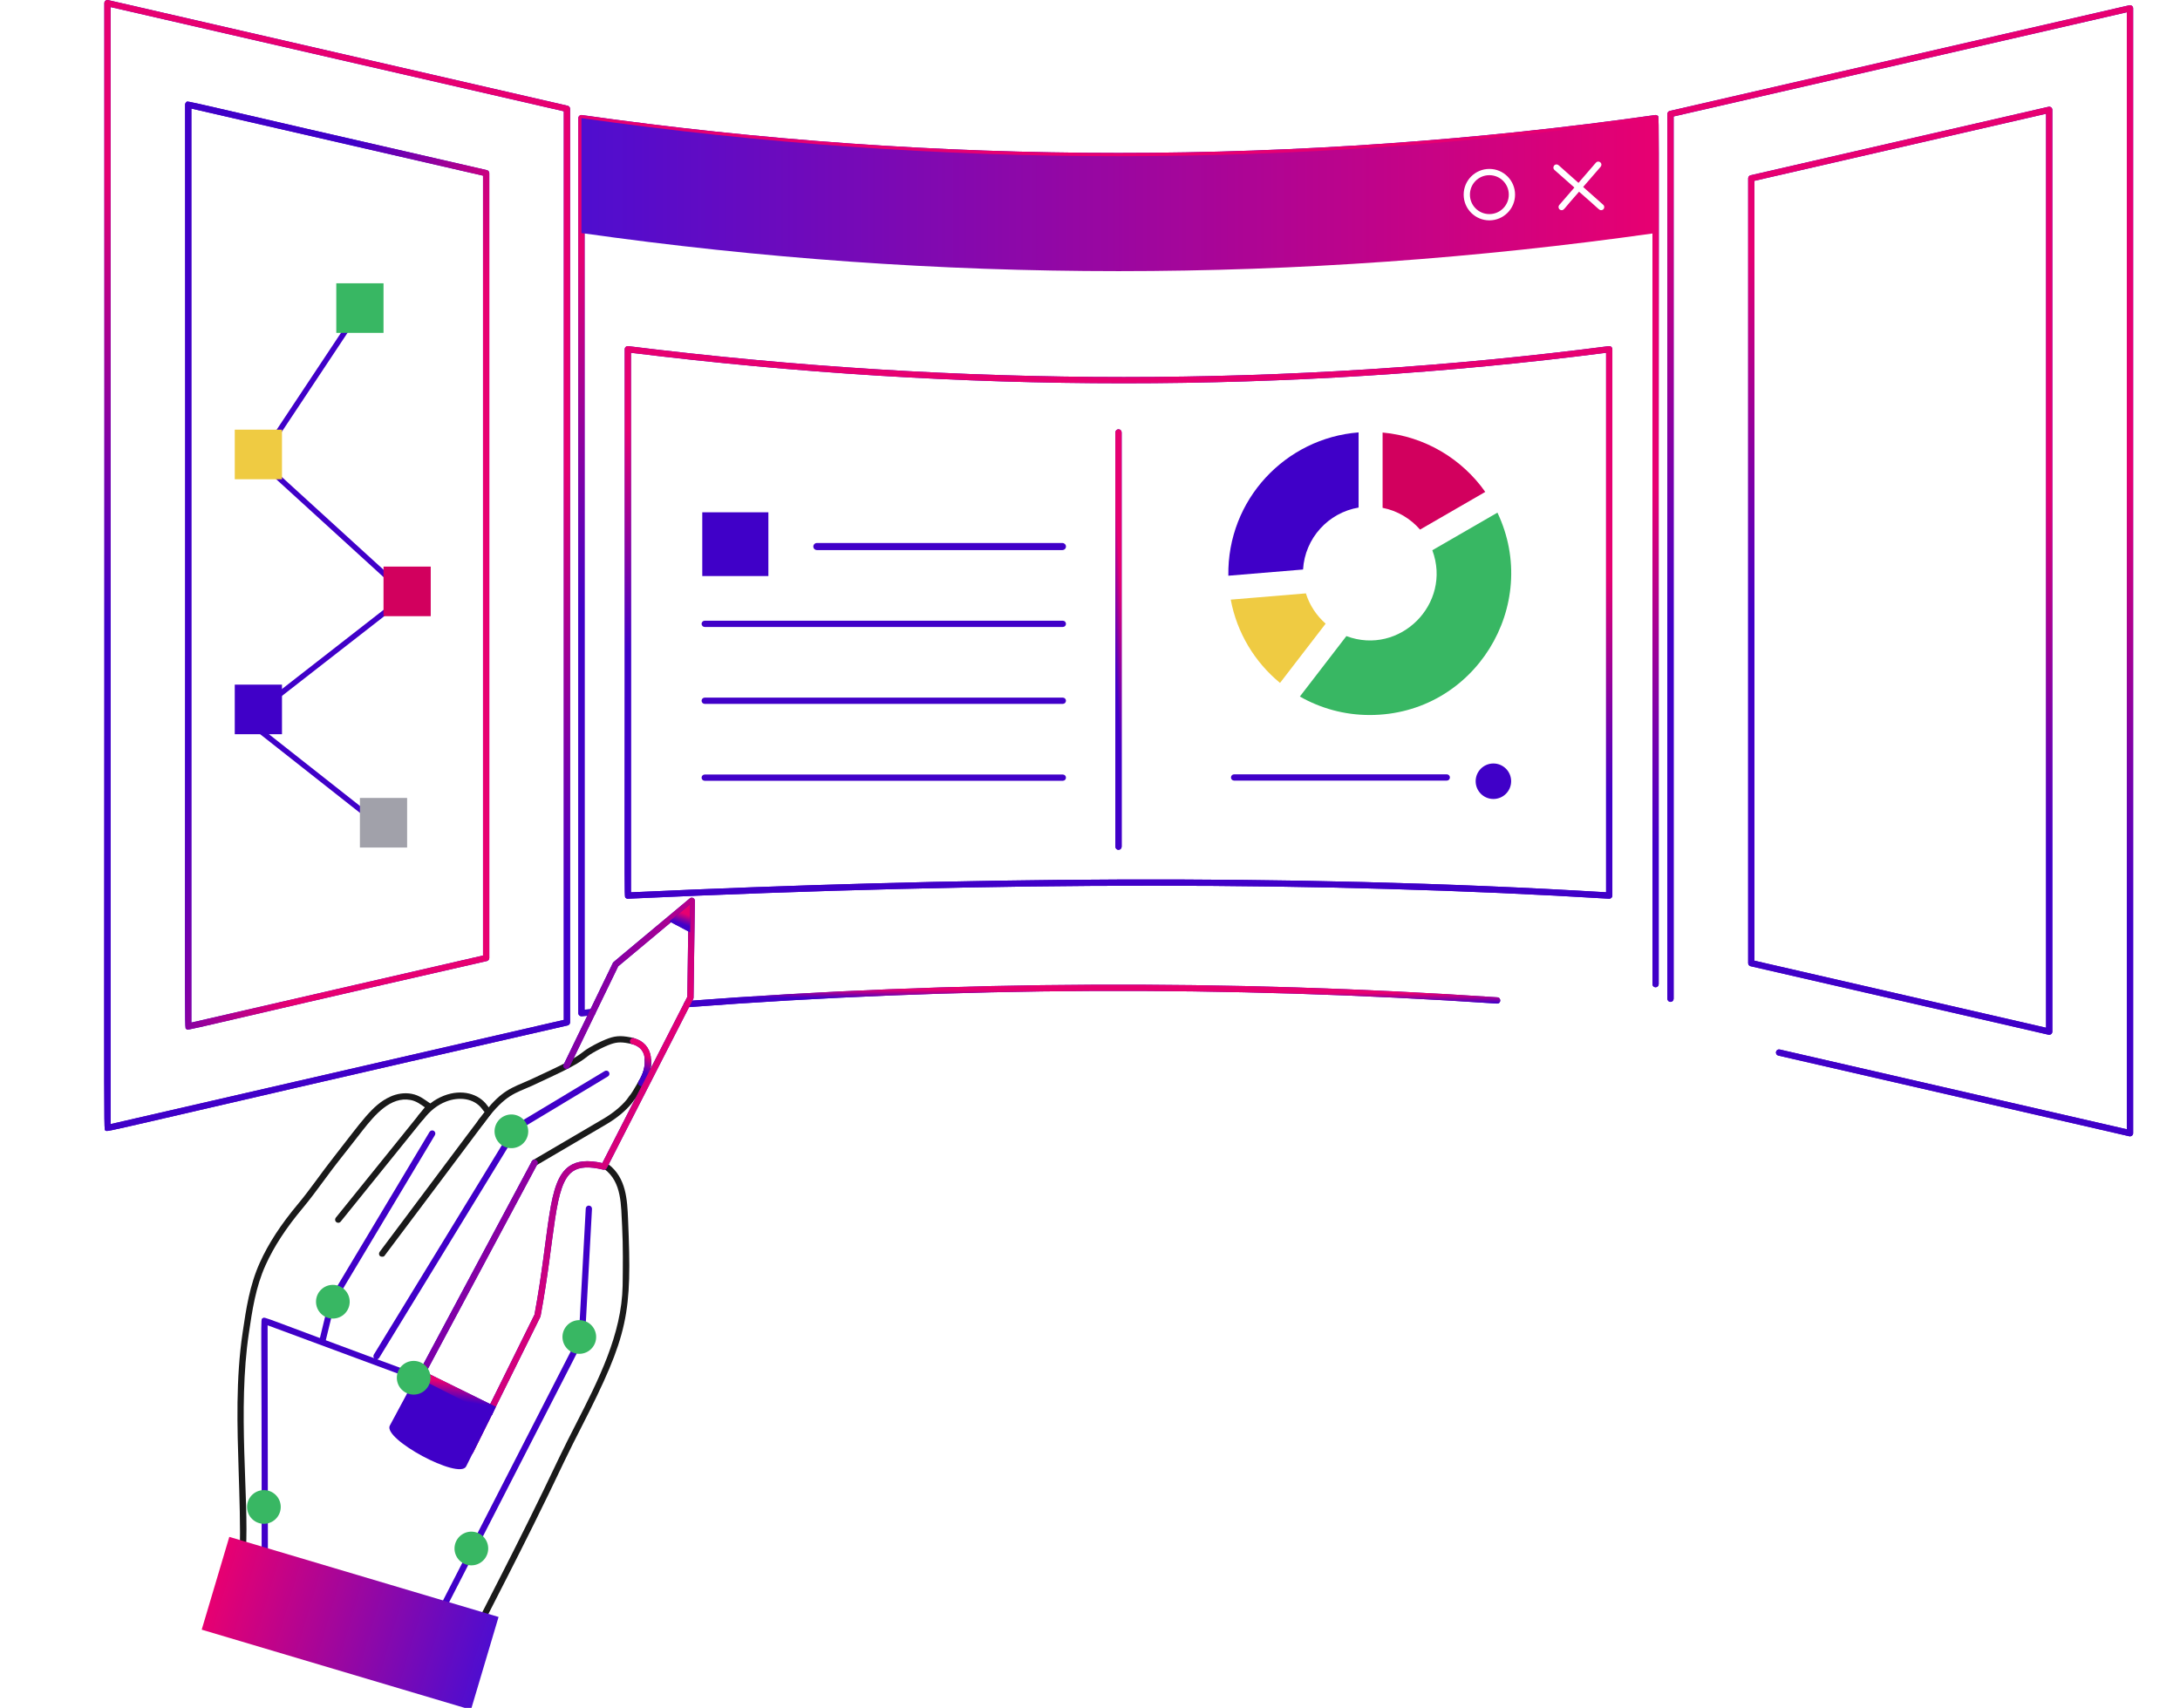 <svg width="328" height="257" viewBox="0 0 328 257" fill="none" xmlns="http://www.w3.org/2000/svg">
<g clip-path="url(#clip0_2298_6494)">
<path d="M115.61 77.091H105.663V86.683H115.61V77.091Z" fill="#4000C8"/>
<path d="M159.838 82.775H122.916C122.615 82.775 122.371 82.536 122.371 82.242C122.371 81.948 122.615 81.709 122.916 81.709H159.838C160.139 81.709 160.384 81.948 160.384 82.242C160.384 82.536 160.139 82.775 159.838 82.775Z" fill="#4000C8"/>
<path d="M159.913 94.347H106.03C105.771 94.347 105.56 94.136 105.56 93.876C105.56 93.616 105.771 93.405 106.03 93.405H159.913C160.173 93.405 160.384 93.616 160.384 93.876C160.384 94.136 160.173 94.347 159.913 94.347Z" fill="#4000C8"/>
<path d="M159.913 105.92H106.03C105.771 105.92 105.56 105.709 105.56 105.449C105.56 105.189 105.771 104.978 106.03 104.978H159.913C160.173 104.978 160.384 105.189 160.384 105.449C160.384 105.709 160.173 105.92 159.913 105.92Z" fill="#4000C8"/>
<path d="M159.913 117.493H106.03C105.771 117.493 105.56 117.282 105.56 117.022C105.56 116.761 105.771 116.55 106.03 116.55H159.913C160.173 116.55 160.384 116.761 160.384 117.022C160.384 117.282 160.173 117.493 159.913 117.493Z" fill="#4000C8"/>
<path d="M85.405 154.308C85.618 154.258 85.77 154.067 85.77 153.848V16.37C85.77 16.151 85.618 15.96 85.405 15.911L16.274 0.013C15.986 -0.056 15.697 0.165 15.697 0.472C15.765 176.645 15.519 169.831 15.876 170.114C16.248 170.413 13.781 170.679 85.405 154.308ZM84.829 153.472L16.639 169.153V1.064L84.829 16.745V153.472Z" fill="#4000C8"/>
<path d="M85.405 154.308C85.618 154.258 85.77 154.067 85.77 153.848V16.37C85.77 16.151 85.618 15.96 85.405 15.911L16.274 0.013C15.986 -0.056 15.697 0.165 15.697 0.472C15.765 176.645 15.519 169.831 15.876 170.114C16.248 170.413 13.781 170.679 85.405 154.308ZM84.829 153.472L16.639 169.153V1.064L84.829 16.745V153.472Z" fill="url(#paint0_linear_2298_6494)"/>
<path d="M73.252 144.619C73.466 144.569 73.618 144.379 73.618 144.159V26.058C73.618 25.838 73.466 25.648 73.252 25.598C25.432 14.671 28.365 15.11 28.029 15.38C27.916 15.469 27.851 15.605 27.851 15.749C27.919 160.623 27.68 154.56 28.029 154.837C28.401 155.135 25.939 155.398 73.252 144.619ZM72.676 143.784L28.793 153.877V16.34L72.676 26.433V143.783V143.784Z" fill="#4000C8"/>
<path d="M73.252 144.619C73.466 144.569 73.618 144.379 73.618 144.159V26.058C73.618 25.838 73.466 25.648 73.252 25.598C25.432 14.671 28.365 15.11 28.029 15.38C27.916 15.469 27.851 15.605 27.851 15.749C27.919 160.623 27.68 154.56 28.029 154.837C28.401 155.135 25.939 155.398 73.252 144.619ZM72.676 143.784L28.793 153.877V16.34L72.676 26.433V143.783V143.784Z" fill="url(#paint1_linear_2298_6494)"/>
<path d="M103.379 151.571C103.39 151.571 103.402 151.571 103.415 151.57C143.858 148.491 184.841 148.306 225.224 151.017C225.871 151.056 225.891 150.117 225.287 150.076C184.86 147.362 143.832 147.549 103.344 150.63C103.084 150.649 102.89 150.876 102.91 151.135C102.928 151.382 103.135 151.571 103.379 151.571V151.571Z" fill="#4000C8"/>
<path d="M103.379 151.571C103.39 151.571 103.402 151.571 103.415 151.57C143.858 148.491 184.841 148.306 225.224 151.017C225.871 151.056 225.891 150.117 225.287 150.076C184.86 147.362 143.832 147.549 103.344 150.63C103.084 150.649 102.89 150.876 102.91 151.135C102.928 151.382 103.135 151.571 103.379 151.571V151.571Z" fill="url(#paint2_linear_2298_6494)"/>
<path d="M87.485 152.928C87.499 152.928 87.513 152.928 87.528 152.927L89.198 152.776C89.814 152.719 89.739 151.782 89.112 151.837L87.956 151.942V18.32C141.258 25.831 195.312 25.83 248.624 18.32V148.096C248.624 148.356 248.835 148.567 249.095 148.567C249.355 148.567 249.566 148.356 249.566 148.096C249.505 12.231 249.725 17.701 249.404 17.422C249.3 17.333 249.164 17.294 249.029 17.312C195.448 24.911 141.119 24.911 87.55 17.312C87.261 17.274 87.013 17.494 87.013 17.779V152.457C87.013 152.589 87.068 152.716 87.167 152.805C87.254 152.885 87.368 152.928 87.484 152.928H87.485Z" fill="#4000C8"/>
<path d="M87.485 152.928C87.499 152.928 87.513 152.928 87.528 152.927L89.198 152.776C89.814 152.719 89.739 151.782 89.112 151.837L87.956 151.942V18.32C141.258 25.831 195.312 25.83 248.624 18.32V148.096C248.624 148.356 248.835 148.567 249.095 148.567C249.355 148.567 249.566 148.356 249.566 148.096C249.505 12.231 249.725 17.701 249.404 17.422C249.3 17.333 249.164 17.294 249.029 17.312C195.448 24.911 141.119 24.911 87.55 17.312C87.261 17.274 87.013 17.494 87.013 17.779V152.457C87.013 152.589 87.068 152.716 87.167 152.805C87.254 152.885 87.368 152.928 87.484 152.928H87.485Z" fill="url(#paint3_linear_2298_6494)"/>
<path d="M224.087 26.361C225.707 26.361 227.012 27.668 227.012 29.289C227.012 30.91 225.707 32.217 224.087 32.217C222.468 32.217 221.162 30.91 221.162 29.289C221.162 27.668 222.468 26.361 224.087 26.361ZM224.087 26.361C225.707 26.361 227.012 27.668 227.012 29.289C227.012 30.91 225.707 32.217 224.087 32.217C222.468 32.217 221.162 30.91 221.162 29.289C221.162 27.668 222.468 26.361 224.087 26.361ZM224.087 26.361C225.707 26.361 227.012 27.668 227.012 29.289C227.012 30.91 225.707 32.217 224.087 32.217C222.468 32.217 221.162 30.91 221.162 29.289C221.162 27.668 222.468 26.361 224.087 26.361ZM224.087 26.361C225.707 26.361 227.012 27.668 227.012 29.289C227.012 30.91 225.707 32.217 224.087 32.217C222.468 32.217 221.162 30.91 221.162 29.289C221.162 27.668 222.468 26.361 224.087 26.361ZM249.095 17.778V35.07C195.226 42.711 141.343 42.711 87.485 35.07V17.778C141.342 25.419 195.225 25.419 249.095 17.778ZM233.879 25.57L236.88 28.221L234.608 30.848C234.339 31.178 234.582 31.627 234.959 31.627C235.358 31.627 235.262 31.442 237.583 28.849C240.639 31.49 240.57 31.627 240.91 31.627C241.356 31.627 241.529 31.088 241.211 30.809L238.198 28.133L240.835 25.091C240.998 24.89 240.985 24.601 240.784 24.425C240.583 24.261 240.295 24.274 240.119 24.476L237.495 27.517L234.507 24.865C234.306 24.689 234.005 24.701 233.842 24.902C233.666 25.091 233.678 25.393 233.879 25.569V25.57ZM224.087 33.16C226.221 33.16 227.954 31.425 227.954 29.289C227.954 27.153 226.221 25.419 224.087 25.419C221.953 25.419 220.221 27.153 220.221 29.289C220.221 31.425 221.953 33.16 224.087 33.16ZM224.087 26.361C225.707 26.361 227.012 27.668 227.012 29.289C227.012 30.91 225.707 32.217 224.087 32.217C222.468 32.217 221.162 30.91 221.162 29.289C221.162 27.668 222.468 26.361 224.087 26.361ZM224.087 26.361C225.707 26.361 227.012 27.668 227.012 29.289C227.012 30.91 225.707 32.217 224.087 32.217C222.468 32.217 221.162 30.91 221.162 29.289C221.162 27.668 222.468 26.361 224.087 26.361ZM224.087 26.361C225.707 26.361 227.012 27.668 227.012 29.289C227.012 30.91 225.707 32.217 224.087 32.217C222.468 32.217 221.162 30.91 221.162 29.289C221.162 27.668 222.468 26.361 224.087 26.361ZM224.087 26.361C225.707 26.361 227.012 27.668 227.012 29.289C227.012 30.91 225.707 32.217 224.087 32.217C222.468 32.217 221.162 30.91 221.162 29.289C221.162 27.668 222.468 26.361 224.087 26.361ZM224.087 26.361C225.707 26.361 227.012 27.668 227.012 29.289C227.012 30.91 225.707 32.217 224.087 32.217C222.468 32.217 221.162 30.91 221.162 29.289C221.162 27.668 222.468 26.361 224.087 26.361Z" fill="url(#paint4_linear_2298_6494)"/>
<path d="M242.121 135.24C242.241 135.24 242.357 135.195 242.444 135.112C242.539 135.023 242.592 134.899 242.592 134.769V52.554C242.592 52.419 242.533 52.29 242.433 52.2C242.331 52.111 242.195 52.069 242.061 52.087C194.187 58.286 144.549 58.286 94.523 52.087C94.39 52.072 94.254 52.112 94.153 52.202C94.052 52.29 93.994 52.42 93.994 52.554C94.049 138.27 93.854 134.838 94.14 135.109C94.231 135.199 94.355 135.256 94.487 135.239C150.935 132.63 199.219 132.63 242.092 135.239C242.101 135.239 242.111 135.239 242.121 135.239L242.121 135.24ZM94.936 134.275V53.088C144.677 59.208 194.034 59.21 241.651 53.09V134.268C193.428 131.36 143.2 132.056 94.936 134.275Z" fill="#4000C8"/>
<path d="M242.121 135.24C242.241 135.24 242.357 135.195 242.444 135.112C242.539 135.023 242.592 134.899 242.592 134.769V52.554C242.592 52.419 242.533 52.29 242.433 52.2C242.331 52.111 242.195 52.069 242.061 52.087C194.187 58.286 144.549 58.286 94.523 52.087C94.39 52.072 94.254 52.112 94.153 52.202C94.052 52.29 93.994 52.42 93.994 52.554C94.049 138.27 93.854 134.838 94.14 135.109C94.231 135.199 94.355 135.256 94.487 135.239C150.935 132.63 199.219 132.63 242.092 135.239C242.101 135.239 242.111 135.239 242.121 135.239L242.121 135.24ZM94.936 134.275V53.088C144.677 59.208 194.034 59.21 241.651 53.09V134.268C193.428 131.36 143.2 132.056 94.936 134.275Z" fill="url(#paint5_linear_2298_6494)"/>
<path d="M196.056 85.699L184.815 86.634C184.637 75.171 193.436 65.924 204.412 65.068V76.378C199.853 77.148 196.335 80.989 196.056 85.699Z" fill="#4000C8"/>
<path d="M208.024 76.418V65.088C214.404 65.665 219.969 69.061 223.471 74.022L213.66 79.692C212.22 78.039 210.256 76.857 208.024 76.418Z" fill="#D2005E"/>
<path d="M185.176 90.233L196.481 89.292C197.037 91.077 198.085 92.642 199.455 93.849L192.592 102.766C188.803 99.651 186.113 95.252 185.176 90.234V90.233Z" fill="#EFCB42"/>
<path d="M215.507 82.801L225.301 77.141C231.942 91.081 221.875 107.596 206.085 107.596C202.262 107.596 198.676 106.582 195.576 104.814L202.575 95.721C210.619 98.734 218.5 90.858 215.507 82.801H215.507Z" fill="#38B763"/>
<path d="M224.695 120.232C223.221 120.232 222.026 119.036 222.026 117.56C222.026 116.085 223.221 114.889 224.695 114.889C226.169 114.889 227.364 116.085 227.364 117.56C227.364 119.036 226.169 120.232 224.695 120.232Z" fill="#4000C8"/>
<path d="M185.681 117.465H217.683C217.942 117.465 218.153 117.254 218.153 116.994C218.153 116.734 217.942 116.522 217.683 116.522H185.681C185.421 116.522 185.21 116.734 185.21 116.994C185.21 117.254 185.421 117.465 185.681 117.465Z" fill="#4000C8"/>
<path d="M168.29 127.881C168.55 127.881 168.761 127.67 168.761 127.41V65.069C168.761 64.809 168.55 64.598 168.29 64.598C168.03 64.598 167.819 64.809 167.819 65.069V127.41C167.819 127.67 168.03 127.881 168.29 127.881Z" fill="#4000C8"/>
<path d="M168.29 127.881C168.55 127.881 168.761 127.67 168.761 127.41V65.069C168.761 64.809 168.55 64.598 168.29 64.598C168.03 64.598 167.819 64.809 167.819 65.069V127.41C167.819 127.67 168.03 127.881 168.29 127.881Z" fill="url(#paint6_linear_2298_6494)"/>
<path d="M54.151 46.539L39.052 69.275L61.256 89.525L37.098 108.354L58.058 124.873" stroke="#4000C8" stroke-width="0.818"/>
<path d="M42.427 64.656H35.322V72.117H42.427V64.656Z" fill="#EFCB42"/>
<path d="M57.703 42.631H50.598V50.091H57.703V42.631Z" fill="#38B763"/>
<path d="M64.808 85.261H57.703V92.721H64.808V85.261Z" fill="#D2005E"/>
<path d="M42.427 103.024H35.322V110.485H42.427V103.024Z" fill="#4000C8"/>
<path d="M61.255 120.076H54.15V127.537H61.255V120.076Z" fill="#A1A1AA"/>
<path d="M320.477 170.998C320.583 170.998 320.687 170.962 320.77 170.896C320.883 170.806 320.948 170.671 320.948 170.527V1.252C320.948 1.108 320.883 0.973 320.77 0.884C320.659 0.794 320.513 0.762 320.372 0.793L251.237 16.69C251.023 16.739 250.871 16.93 250.871 17.149V150.294C250.871 150.555 251.082 150.766 251.342 150.766C251.602 150.766 251.813 150.555 251.813 150.294V17.525L320.007 1.844V169.936L267.78 157.928C267.522 157.869 267.275 158.029 267.216 158.282C267.157 158.536 267.316 158.789 267.569 158.847L320.372 170.987C320.408 170.994 320.442 170.998 320.477 170.998Z" fill="#4000C8"/>
<path d="M320.477 170.998C320.583 170.998 320.687 170.962 320.77 170.896C320.883 170.806 320.948 170.671 320.948 170.527V1.252C320.948 1.108 320.883 0.973 320.77 0.884C320.659 0.794 320.513 0.762 320.372 0.793L251.237 16.69C251.023 16.739 250.871 16.93 250.871 17.149V150.294C250.871 150.555 251.082 150.766 251.342 150.766C251.602 150.766 251.813 150.555 251.813 150.294V17.525L320.007 1.844V169.936L267.78 157.928C267.522 157.869 267.275 158.029 267.216 158.282C267.157 158.536 267.316 158.789 267.569 158.847L320.372 170.987C320.408 170.994 320.442 170.998 320.477 170.998Z" fill="url(#paint7_linear_2298_6494)"/>
<path d="M308.32 155.717C308.425 155.717 308.529 155.681 308.612 155.614C308.726 155.525 308.791 155.389 308.791 155.245V16.526C308.791 16.382 308.726 16.247 308.612 16.157C308.501 16.068 308.351 16.034 308.214 16.067L263.391 26.375C263.177 26.425 263.025 26.616 263.025 26.835V144.937C263.025 145.157 263.177 145.347 263.391 145.397L308.214 155.705C308.249 155.714 308.284 155.717 308.32 155.717V155.717ZM307.849 17.117V154.654L263.967 144.562V27.211L307.849 17.117Z" fill="#4000C8"/>
<path d="M308.32 155.717C308.425 155.717 308.529 155.681 308.612 155.614C308.726 155.525 308.791 155.389 308.791 155.245V16.526C308.791 16.382 308.726 16.247 308.612 16.157C308.501 16.068 308.351 16.034 308.214 16.067L263.391 26.375C263.177 26.425 263.025 26.616 263.025 26.835V144.937C263.025 145.157 263.177 145.347 263.391 145.397L308.214 155.705C308.249 155.714 308.284 155.717 308.32 155.717V155.717ZM307.849 17.117V154.654L263.967 144.562V27.211L307.849 17.117Z" fill="url(#paint8_linear_2298_6494)"/>
<path d="M80.667 175.384L91.225 169.188C92.763 168.285 94.032 167.244 95.001 166.094C95.828 164.917 95.529 165.567 96.694 163.535C97.391 162.305 98.108 161.057 97.96 159.659C98.037 158.774 96.873 158.935 97.017 159.618C97.021 159.632 97.021 159.676 97.021 159.709C97.141 160.893 96.471 162.032 95.878 163.066C94.701 165.108 95.048 164.381 94.254 165.522C93.382 166.554 92.194 167.527 90.75 168.376L80.191 174.571C79.966 174.703 79.891 174.991 80.023 175.216C80.153 175.44 80.44 175.517 80.667 175.385V175.384Z" fill="#1A1A1A"/>
<path d="M71.962 246.007C73.185 243.183 78.238 233.972 84.986 219.74C85.767 218.096 86.614 216.44 87.468 214.768C94.619 200.766 95.099 197.739 94.498 183.489C94.374 180.556 94.234 177.232 91.523 175.179C91.412 175.099 91.319 175.032 91.212 174.966C90.994 174.829 90.703 174.895 90.563 175.117C90.426 175.339 90.494 175.629 90.714 175.767C90.803 175.822 90.88 175.878 90.958 175.933C93.589 177.926 93.423 181.349 93.606 184.578C93.76 187.744 93.716 190.514 93.681 193.474C93.543 200.804 90.028 207.684 86.629 214.339C85.771 216.018 84.921 217.682 84.134 219.335C77.429 233.489 72.305 242.85 71.098 245.631C70.676 246.602 70.24 247.607 69.669 248.296C68.767 249.385 64.803 248.557 63.402 248.281C56.511 246.93 50.578 247.278 44.752 245.66C43.383 245.281 43.173 244.924 43.071 243.261L43.054 242.998C42.977 241.884 42.56 239.162 40.355 237.968C39.754 237.641 39.003 237.456 38.494 237.117C36.986 236.111 36.948 233.984 37.002 233.115C37.469 225.715 35.72 212.119 37.447 200.608C37.948 197.199 38.467 193.674 39.959 190.377C41.208 187.601 43.041 184.788 45.564 181.777C46.656 180.467 47.674 179.085 48.659 177.749C51.076 174.468 50.449 175.392 54.576 170.078C56.387 167.776 58.764 164.964 61.762 165.526C62.591 165.676 63.224 166.135 63.924 166.631C63.447 167.221 65.647 164.492 59.268 172.405C56.35 176.016 53.432 179.625 50.523 183.24C50.361 183.443 50.392 183.74 50.594 183.903C50.798 184.064 51.094 184.034 51.256 183.832C54.166 180.217 57.083 176.609 60.001 172.998C60.12 172.849 64.867 166.965 64.975 166.832C65.152 166.617 65.104 166.295 64.872 166.141C63.936 165.516 63.142 164.82 61.933 164.598C60.883 164.403 59.734 164.556 58.7 165.037C56.015 166.261 54.407 168.777 50.204 174.135C48.355 176.477 46.711 178.928 44.84 181.173C42.262 184.25 40.384 187.135 39.099 189.991C37.553 193.407 37.025 196.998 36.513 200.471C35.462 207.479 35.692 214.662 35.913 221.608C35.998 224.272 36.214 230.628 36.062 233.058C35.928 235.238 36.623 237.003 37.972 237.903C38.62 238.336 39.305 238.472 39.906 238.798C41.15 239.473 41.976 241.068 42.114 243.066C42.239 245.075 42.436 245.996 44.499 246.57C50.47 248.227 56.297 247.849 63.22 249.208C64.198 249.402 65.211 249.601 66.233 249.699C69.971 250.054 70.442 249.512 71.961 246.009L71.962 246.007Z" fill="#1A1A1A"/>
<path d="M72.319 169.353C72.697 169.353 72.772 168.991 73.132 168.574C76.104 164.712 77.427 164.556 80.069 163.38C83.115 161.951 82.632 162.179 82.761 162.12C88.226 159.582 87.78 159.229 89.236 158.408C90.025 157.953 90.758 157.588 91.48 157.29C92.631 156.823 93.296 156.76 94.565 157.003C95.06 157.096 95.021 157.106 95.151 157.138C95.746 157.373 96.132 156.43 95.397 156.231V156.23C95.177 156.162 94.959 156.119 94.739 156.078C93.293 155.802 92.446 155.882 91.125 156.419C90.362 156.734 89.591 157.117 88.769 157.59C87.198 158.476 87.747 158.766 82.365 161.265C79.496 162.597 80.067 162.365 78.816 162.893C76.141 164.02 74.922 164.644 71.944 168.597C71.787 168.805 71.828 169.101 72.035 169.258C72.12 169.321 72.22 169.353 72.319 169.353Z" fill="#1A1A1A"/>
<path d="M57.827 189.007C57.857 188.976 73.743 167.812 73.816 167.691C73.861 167.649 73.917 167.551 73.961 167.472C74.145 167.142 73.915 166.751 73.609 166.728C73.567 166.694 73.381 166.442 73.282 166.307C72.044 164.617 69.506 163.819 66.776 164.886C65.336 165.448 64.141 166.38 62.903 167.906C62.739 168.108 62.769 168.405 62.972 168.568C63.171 168.734 63.469 168.702 63.634 168.499C64.778 167.089 65.821 166.27 67.119 165.764C69.025 165.018 71.313 165.229 72.525 166.865C72.641 167.024 72.771 167.2 72.922 167.347C72.543 167.902 72.893 167.323 70.371 170.688C70.277 170.815 58.006 187.216 57.144 188.352C56.982 188.543 56.982 188.827 57.163 189.007C57.254 189.099 57.642 189.191 57.827 189.007Z" fill="#1A1A1A"/>
<path d="M96.89 163.193C97.001 163.027 97.091 162.877 97.147 162.706C97.217 162.617 97.317 162.428 97.391 162.239C97.808 161.492 98.051 159.96 97.939 159.42C97.949 159.355 97.937 159.192 97.923 159.028C97.719 157.632 96.823 156.63 95.457 156.249C95.417 156.238 95.299 156.207 95.256 156.207C94.996 156.207 94.785 156.418 94.785 156.678C94.785 156.919 94.964 157.117 95.196 157.146C95.978 157.393 96.808 157.905 96.987 159.134C96.995 159.242 97.013 159.564 97.02 159.707C97.02 161.419 96.004 162.851 96.071 162.726C95.947 162.956 96.034 163.241 96.262 163.364C96.482 163.482 96.757 163.408 96.889 163.193L96.89 163.193Z" fill="#4000C8"/>
<path d="M96.89 163.193C97.001 163.027 97.091 162.877 97.147 162.706C97.217 162.617 97.317 162.428 97.391 162.239C97.808 161.492 98.051 159.96 97.939 159.42C97.949 159.355 97.937 159.192 97.923 159.028C97.719 157.632 96.823 156.63 95.457 156.249C95.417 156.238 95.299 156.207 95.256 156.207C94.996 156.207 94.785 156.418 94.785 156.678C94.785 156.919 94.964 157.117 95.196 157.146C95.978 157.393 96.808 157.905 96.987 159.134C96.995 159.242 97.013 159.564 97.02 159.707C97.02 161.419 96.004 162.851 96.071 162.726C95.947 162.956 96.034 163.241 96.262 163.364C96.482 163.482 96.757 163.408 96.889 163.193L96.89 163.193Z" fill="url(#paint9_linear_2298_6494)"/>
<path d="M69.984 219.163C70.739 219.14 71.07 218.813 71.215 218.542C81.797 197.147 81.306 198.195 81.333 198.059C83.606 185.829 83.298 178.248 86.192 176.259C87.188 175.577 88.64 175.497 90.764 176.013C90.98 176.064 91.205 175.958 91.302 175.754L91.35 175.65C91.367 175.629 91.382 175.605 91.395 175.581L104.3 150.333C104.333 150.269 104.351 150.197 104.352 150.125L104.553 135.561C104.555 135.377 104.451 135.208 104.284 135.129C104.12 135.05 103.921 135.074 103.781 135.192C91.625 145.364 92.294 144.738 92.209 144.912L84.814 160.18C84.701 160.414 84.799 160.697 85.032 160.81C85.268 160.922 85.548 160.825 85.663 160.591L93.013 145.413L103.597 136.574L103.412 150.001L90.627 175.013C88.416 174.528 86.828 174.679 85.66 175.482C82.296 177.791 82.784 185.068 80.418 197.822L70.379 218.109C70.328 218.202 69.999 218.22 69.892 218.22C67.72 218.22 61.949 215.086 60.841 213.289C60.697 213.055 60.678 212.913 60.707 212.862L80.845 175.198C80.967 174.969 80.881 174.683 80.651 174.56C80.43 174.438 80.138 174.522 80.014 174.753L59.877 212.416C59.733 212.684 59.643 213.139 60.039 213.784C61.341 215.895 67.421 219.217 69.984 219.161V219.163Z" fill="#4000C8"/>
<path d="M69.984 219.163C70.739 219.14 71.07 218.813 71.215 218.542C81.797 197.147 81.306 198.195 81.333 198.059C83.606 185.829 83.298 178.248 86.192 176.259C87.188 175.577 88.64 175.497 90.764 176.013C90.98 176.064 91.205 175.958 91.302 175.754L91.35 175.65C91.367 175.629 91.382 175.605 91.395 175.581L104.3 150.333C104.333 150.269 104.351 150.197 104.352 150.125L104.553 135.561C104.555 135.377 104.451 135.208 104.284 135.129C104.12 135.05 103.921 135.074 103.781 135.192C91.625 145.364 92.294 144.738 92.209 144.912L84.814 160.18C84.701 160.414 84.799 160.697 85.032 160.81C85.268 160.922 85.548 160.825 85.663 160.591L93.013 145.413L103.597 136.574L103.412 150.001L90.627 175.013C88.416 174.528 86.828 174.679 85.66 175.482C82.296 177.791 82.784 185.068 80.418 197.822L70.379 218.109C70.328 218.202 69.999 218.22 69.892 218.22C67.72 218.22 61.949 215.086 60.841 213.289C60.697 213.055 60.678 212.913 60.707 212.862L80.845 175.198C80.967 174.969 80.881 174.683 80.651 174.56C80.43 174.438 80.138 174.522 80.014 174.753L59.877 212.416C59.733 212.684 59.643 213.139 60.039 213.784C61.341 215.895 67.421 219.217 69.984 219.161V219.163Z" fill="url(#paint10_linear_2298_6494)"/>
<path d="M100.733 138.661L103.809 140.283L103.87 136.038L100.733 138.661Z" fill="#4000C8"/>
<path d="M100.733 138.661L103.809 140.283L103.87 136.038L100.733 138.661Z" fill="url(#paint11_linear_2298_6494)"/>
<path d="M70.129 220.682L74.161 212.586L62.814 206.783L58.654 214.519C57.556 216.538 69.032 222.709 70.128 220.681L70.129 220.682Z" fill="#4000C8"/>
<path d="M62.911 207.335L74.005 212.956L74.591 211.694L63.478 206.22L62.911 207.335Z" fill="#4000C8"/>
<path d="M62.911 207.335L74.005 212.956L74.591 211.694L63.478 206.22L62.911 207.335Z" fill="url(#paint12_linear_2298_6494)"/>
<path d="M67.513 241.228C88.852 199.582 88.022 201.315 88.029 201.126L89.07 181.917C89.085 181.657 88.886 181.435 88.626 181.421C88.348 181.406 88.144 181.606 88.131 181.865L87.095 200.975L66.675 240.798C66.557 241.029 66.648 241.314 66.88 241.432C67.108 241.55 67.394 241.461 67.513 241.228Z" fill="#4000C8"/>
<path d="M57.05 204.333L77.979 170.096L91.469 161.982C91.692 161.849 91.763 161.559 91.629 161.336C91.495 161.113 91.205 161.041 90.984 161.175C76.627 169.833 77.355 169.317 77.236 169.506L56.246 203.841C56.112 204.063 56.181 204.354 56.403 204.489C56.617 204.622 56.91 204.56 57.05 204.333Z" fill="#4000C8"/>
<path d="M48.998 201.77L50.43 195.894L65.435 170.815C65.569 170.592 65.496 170.302 65.273 170.169C65.055 170.037 64.764 170.107 64.628 170.331C48.984 196.492 49.564 195.473 49.533 195.602L48.084 201.547C48.023 201.799 48.177 202.055 48.429 202.116C48.684 202.178 48.937 202.021 48.998 201.77Z" fill="#4000C8"/>
<path d="M39.838 234.606C40.099 234.606 40.309 234.394 40.309 234.134L40.264 199.432L62.747 207.765C62.992 207.857 63.262 207.731 63.351 207.487C63.442 207.243 63.317 206.971 63.073 206.881C38.696 197.928 39.911 198.1 39.523 198.367C39.138 198.637 39.399 196.594 39.367 234.135C39.367 234.395 39.578 234.605 39.838 234.605V234.606Z" fill="#4000C8"/>
<path d="M48.289 197.677C47.299 196.686 47.299 195.08 48.289 194.089C49.279 193.098 50.883 193.098 51.873 194.089C52.863 195.08 52.863 196.686 51.873 197.677C50.883 198.667 49.279 198.667 48.289 197.677Z" fill="#38B763"/>
<path d="M37.193 227.096C37.011 225.707 37.988 224.433 39.376 224.251C40.764 224.068 42.036 225.047 42.218 226.436C42.401 227.825 41.423 229.099 40.036 229.281C38.648 229.464 37.375 228.486 37.193 227.096Z" fill="#38B763"/>
<path d="M61.99 209.849C60.597 209.71 59.581 208.466 59.72 207.072C59.86 205.678 61.102 204.661 62.494 204.8C63.887 204.94 64.903 206.183 64.764 207.577C64.625 208.971 63.383 209.988 61.99 209.849Z" fill="#38B763"/>
<path d="M68.779 234.376C68.03 233.193 68.382 231.625 69.565 230.876C70.748 230.127 72.313 230.479 73.062 231.663C73.81 232.847 73.458 234.414 72.275 235.163C71.093 235.913 69.527 235.56 68.779 234.376Z" fill="#38B763"/>
<path d="M76.028 172.607C74.722 172.1 74.075 170.631 74.581 169.324C75.087 168.018 76.555 167.37 77.86 167.876C79.165 168.382 79.812 169.852 79.307 171.158C78.801 172.465 77.332 173.113 76.028 172.607Z" fill="#38B763"/>
<path d="M84.649 201.519C84.467 200.13 85.445 198.856 86.832 198.674C88.22 198.491 89.493 199.47 89.675 200.859C89.857 202.248 88.88 203.522 87.492 203.704C86.104 203.887 84.832 202.908 84.649 201.519Z" fill="#38B763"/>
<rect x="34.501" y="231.271" width="42.267" height="14.566" transform="rotate(16.565 34.501 231.271)" fill="url(#paint13_linear_2298_6494)"/>
</g>
<defs>
<linearGradient id="paint0_linear_2298_6494" x1="28.089" y1="33.684" x2="-2.733" y2="81.958" gradientUnits="userSpaceOnUse">
<stop stop-color="#E70071"/>
<stop offset="1" stop-color="#4000C8"/>
</linearGradient>
<linearGradient id="paint1_linear_2298_6494" x1="71.438" y1="49.42" x2="47.476" y2="42.859" gradientUnits="userSpaceOnUse">
<stop stop-color="#E70071"/>
<stop offset="1" stop-color="#4000C8"/>
</linearGradient>
<linearGradient id="paint2_linear_2298_6494" x1="124.657" y1="148.844" x2="124.647" y2="150.202" gradientUnits="userSpaceOnUse">
<stop stop-color="#E70071"/>
<stop offset="1" stop-color="#4000C8"/>
</linearGradient>
<linearGradient id="paint3_linear_2298_6494" x1="115.802" y1="44.149" x2="104.468" y2="95.813" gradientUnits="userSpaceOnUse">
<stop stop-color="#E70071"/>
<stop offset="1" stop-color="#4000C8"/>
</linearGradient>
<linearGradient id="paint4_linear_2298_6494" x1="249.095" y1="29.289" x2="87.485" y2="29.289" gradientUnits="userSpaceOnUse">
<stop stop-color="#E70071"/>
<stop offset="1" stop-color="#4F0DCF"/>
</linearGradient>
<linearGradient id="paint5_linear_2298_6494" x1="120.296" y1="68.542" x2="115.514" y2="101.041" gradientUnits="userSpaceOnUse">
<stop stop-color="#E70071"/>
<stop offset="1" stop-color="#4000C8"/>
</linearGradient>
<linearGradient id="paint6_linear_2298_6494" x1="167.986" y1="77.123" x2="166.561" y2="77.203" gradientUnits="userSpaceOnUse">
<stop stop-color="#E70071"/>
<stop offset="1" stop-color="#4000C8"/>
</linearGradient>
<linearGradient id="paint7_linear_2298_6494" x1="263.281" y1="34.47" x2="232.449" y2="82.74" gradientUnits="userSpaceOnUse">
<stop stop-color="#E70071"/>
<stop offset="1" stop-color="#4000C8"/>
</linearGradient>
<linearGradient id="paint8_linear_2298_6494" x1="271.13" y1="43.696" x2="243.91" y2="77.617" gradientUnits="userSpaceOnUse">
<stop stop-color="#E70071"/>
<stop offset="1" stop-color="#4000C8"/>
</linearGradient>
<linearGradient id="paint9_linear_2298_6494" x1="95.349" y1="157.635" x2="94.082" y2="159.759" gradientUnits="userSpaceOnUse">
<stop stop-color="#E70071"/>
<stop offset="1" stop-color="#4000C8"/>
</linearGradient>
<linearGradient id="paint10_linear_2298_6494" x1="102.419" y1="155.636" x2="81.382" y2="146.274" gradientUnits="userSpaceOnUse">
<stop stop-color="#E70071"/>
<stop offset="1" stop-color="#4000C8"/>
</linearGradient>
<linearGradient id="paint11_linear_2298_6494" x1="101.288" y1="136.878" x2="100.753" y2="138.382" gradientUnits="userSpaceOnUse">
<stop stop-color="#E70071"/>
<stop offset="1" stop-color="#4000C8"/>
</linearGradient>
<linearGradient id="paint12_linear_2298_6494" x1="64.979" y1="207.553" x2="64.581" y2="210.182" gradientUnits="userSpaceOnUse">
<stop stop-color="#E70071"/>
<stop offset="1" stop-color="#4000C8"/>
</linearGradient>
<linearGradient id="paint13_linear_2298_6494" x1="34.501" y1="238.554" x2="76.767" y2="238.554" gradientUnits="userSpaceOnUse">
<stop stop-color="#E70071"/>
<stop offset="1" stop-color="#4F0DCF"/>
</linearGradient>
<clipPath id="clip0_2298_6494">
<rect width="327.956" height="257" fill="white" transform="matrix(-1 0 0 1 327.956 0)"/>
</clipPath>
</defs>
</svg>
